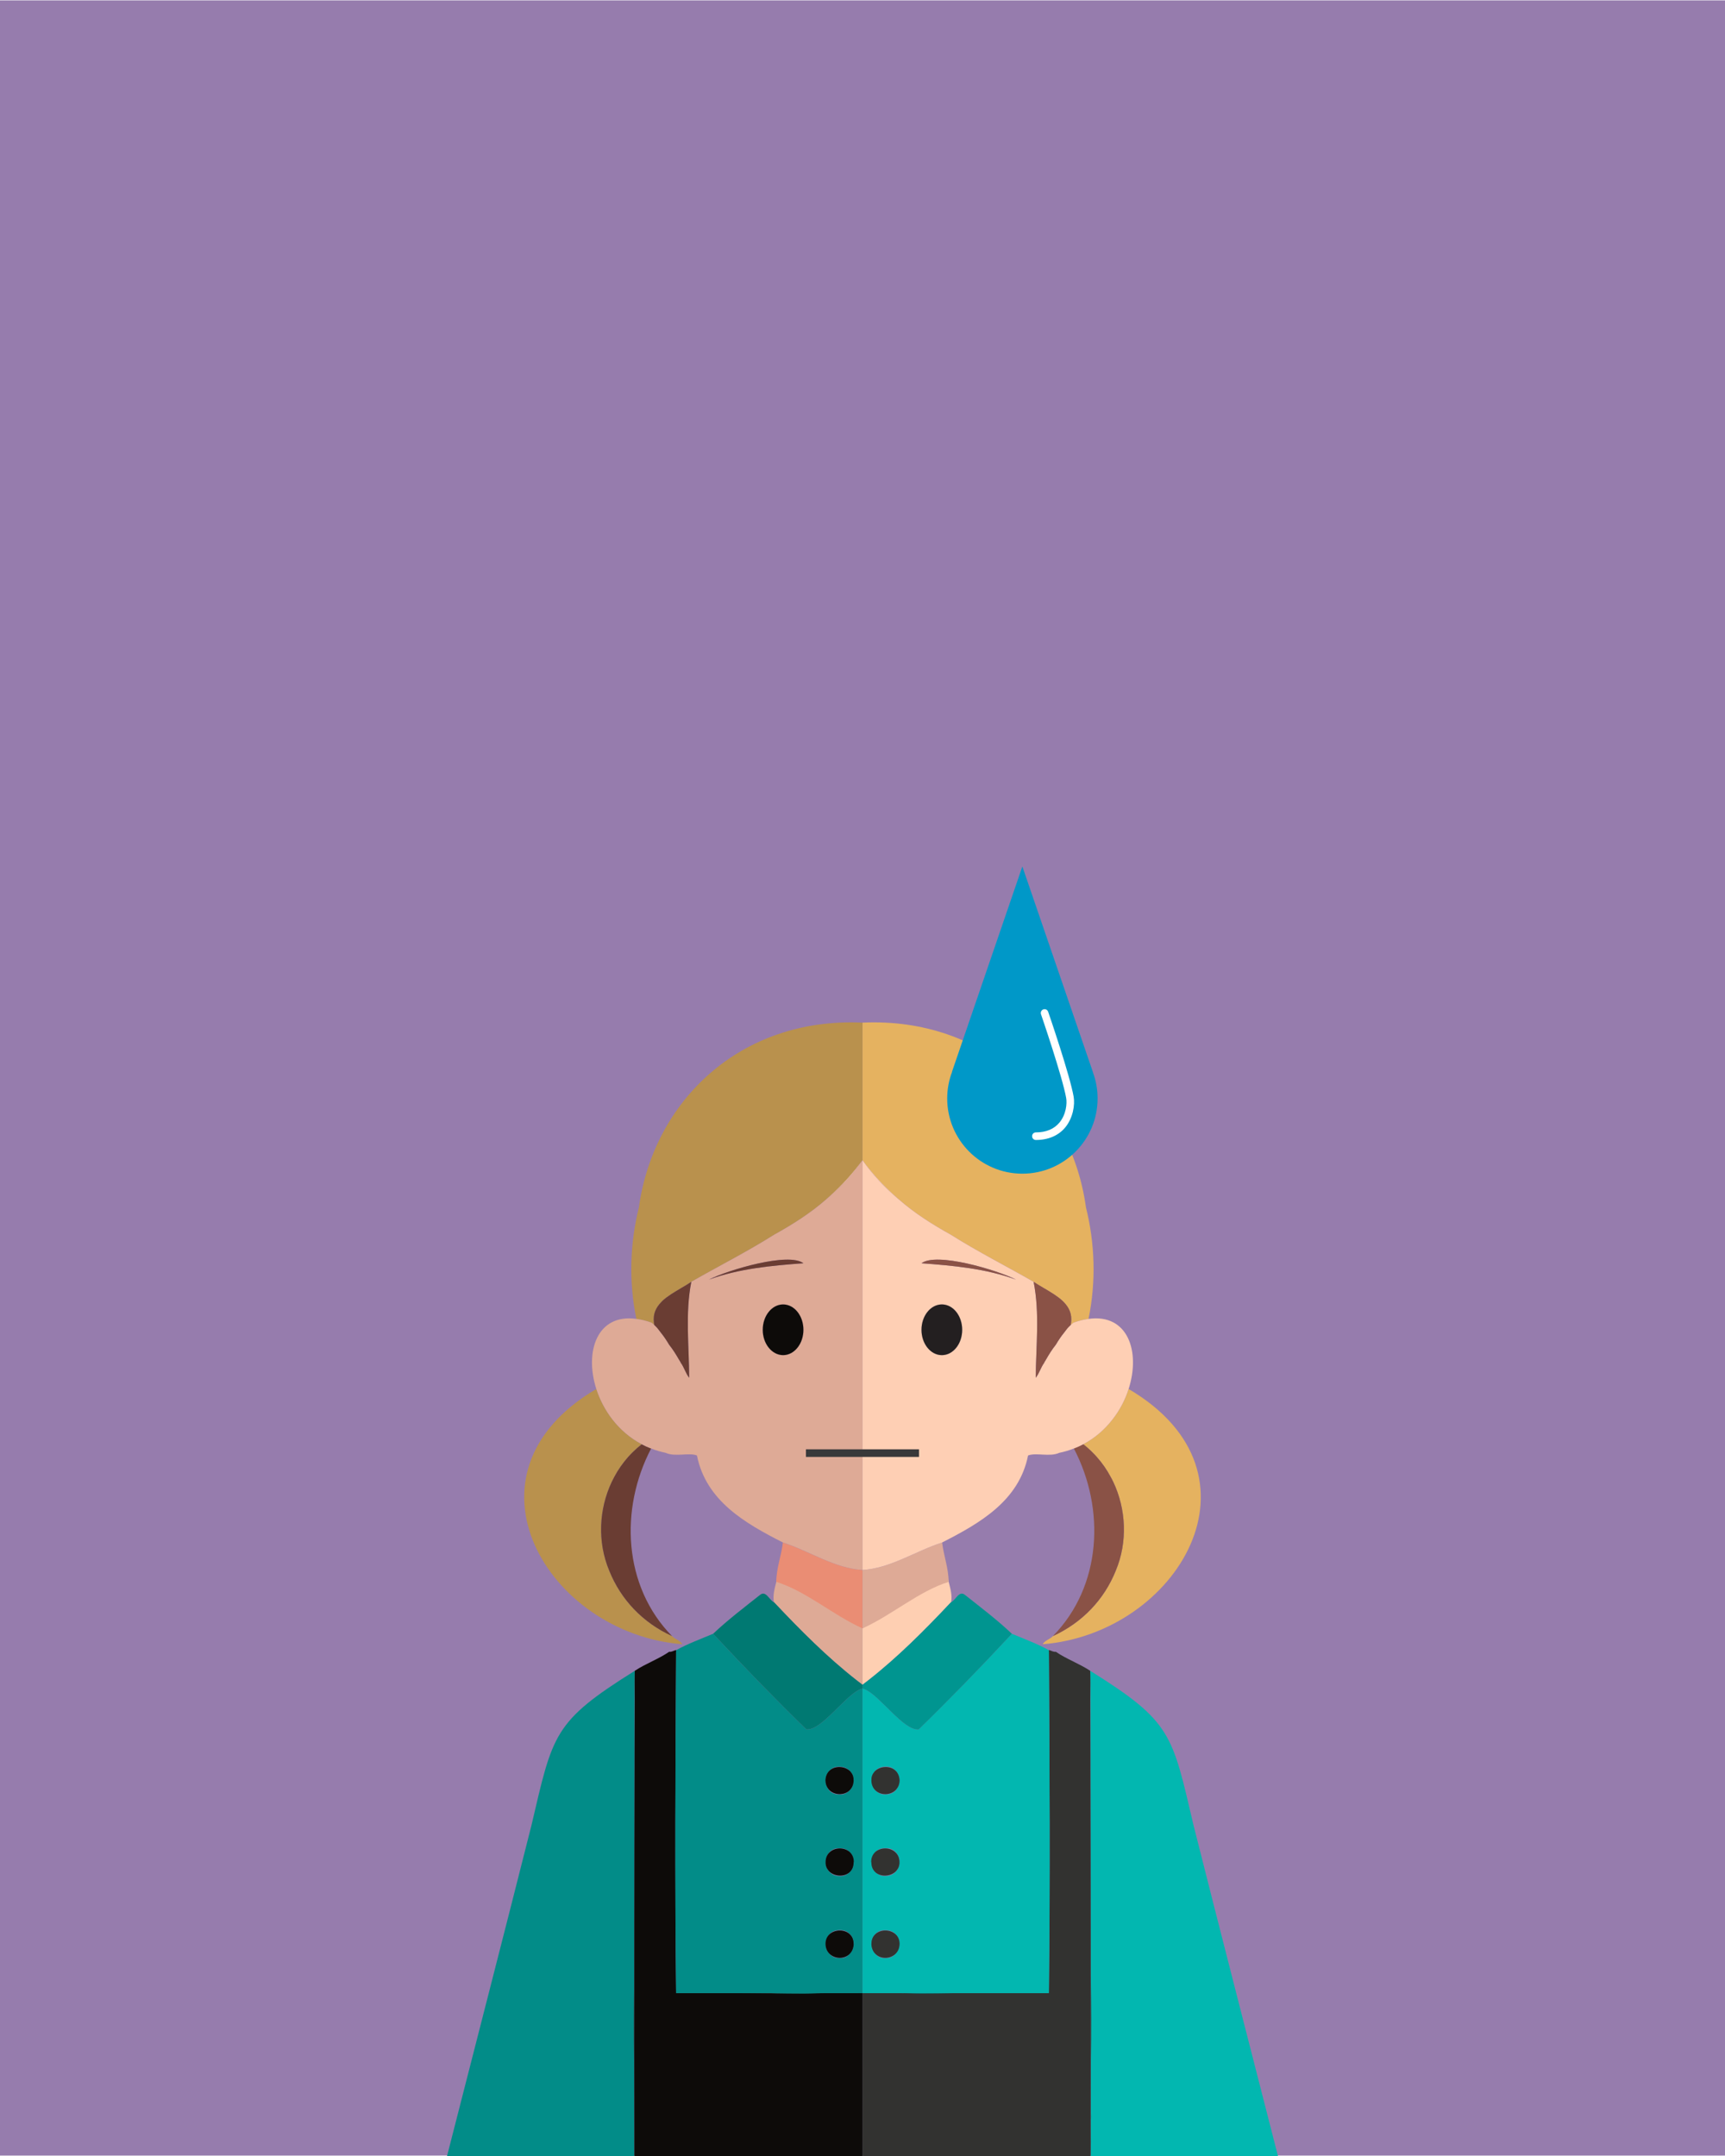 <?xml version="1.0" encoding="UTF-8"?>
<svg id="Layer_4" data-name="Layer 4" xmlns="http://www.w3.org/2000/svg" viewBox="0 0 226.77 283.46">
  <def>
    <style>
      .gocciaAnimation{
        transition: all ;
        animation: gocciaAnimation 1.5s ease-out 1;
      }
      @keyframes gocciaAnimation {
        0%{
          opacity:1;
          transform: translateY(0%);
        }
        100%{
          opacity:0;
          transform: translateY(5%);
        }
      }

      .trimolioImbarrazato{
        animation: trimolioAnimation 1s ease-out 2 forwards;
      }
      @keyframes trimolioAnimation {
        0%{
          transform: translateY(0%);
        }
        50%{
          transform: translateY(-2%);
        }
        100%{
          transform: translateY(0%);
        }
      }
      .sorriso{
        transform: scaleX(0);
        transform-origin: center center !important ;
        animation: sorriso 1s ease-out 1 0.5s forwards;
      }
      @keyframes sorriso {
        0%{
          transform: scaleX(0);
        }
        100%{
         
          transform: scaleX(1);
        }
      }
    </style>
  </def>
  <rect id="sfondo" x="0" y=".05" width="226.77" height="283.36" fill="#967cad" stroke-width="0"/>
  <g id="corpo">
    <g id="matilde">
      <g>
        <g>
          <path d="M83.42,229.94c0,17.84-.12,35.68-.03,53.52h-24.62c3.7-14.49,7.44-28.97,11.1-43.49,2.82-12.02,2.85-13.59,13.58-20.3-.05,3.42-.04,6.84-.03,10.27Z" fill="#028c88" stroke-width="0"/>
          <path d="M113.38,262.05v21.41h-29.99c-.02-9.23-.02-18.46-.01-27.7v-1.28c0-7.42.02-14.85.04-22.28v-.93c.01-3.86.02-7.73.03-11.6,1.44-.95,3.12-1.54,4.52-2.5.34.05.61-.17.92-.23-.09,14.99-.18,30.14,0,45.09.41,0,.93,0,1.54,0,.33,0,.67,0,1.01,0,.49,0,.99,0,1.5,0h.11c1.64,0,3.41.01,5.22.01h.34c1.2,0,2.43,0,3.64,0h.07c1.7,0,3.38,0,4.99,0h.25c2.02,0,3.92,0,5.58-.02h.24Z" fill="#0d0b09" stroke-width="0"/>
          <path d="M83.36,278.27c0-.12,0-.25.01-.37v.81c0-.15,0-.3-.01-.45Z" fill="#323230" stroke-width="0"/>
          <path d="M83.36,270.89c-.05-3.66-.03-7.31.02-10.97-.01,3.66-.02,7.31-.02,10.97Z" fill="#323230" stroke-width="0"/>
          <path d="M83.37,279.78c0,1.23.01,2.46.02,3.69-.04-1.23-.04-2.46-.02-3.69Z" fill="#323230" stroke-width="0"/>
          <path d="M83.41,221.28c0-.53.02-1.07.04-1.6-.02,1.22-.03,2.44-.04,3.66v-2.06Z" fill="#323230" stroke-width="0"/>
          <path d="M95.85,262.05h-2.15c-.21,0-.43,0-.64,0h-.11c-.21,0-.43,0-.62,0h-.87c.26,0,.54,0,.82,0h.09c.84,0,1.77,0,2.77,0,.24,0,.47,0,.72,0Z" fill="#323230" stroke-width="0"/>
          <path d="M108.21,262.05c-.21,0-.42.01-.64.02h-.25c-1.07.02-2.24.03-3.44.03-.05,0-.1,0-.15,0-1.67,0-3.42-.01-5.11-.03h-.34c-.42,0-.83,0-1.24-.01-.21,0-.43,0-.64,0h11.82Z" fill="#323230" stroke-width="0"/>
          <path d="M113.38,134.45v18.1c-1.26,1.71-2.67,3.28-4.27,4.7-.15.13-.29.26-.44.39,0,0-.01.02-.02.02-2.1,1.85-4.45,3.33-6.88,4.68-3.55,2.24-7.4,4.19-10.89,6.19-.44.3-.91.57-1.37.84-.89.53-1.78,1.05-2.44,1.67-.05.06-.1.11-.15.16-.69.71-1.1,1.55-.96,2.68.01.1.03.21.05.33-.11-.11-.24-.21-.38-.32h-.01c-.7-.25-1.36-.41-1.97-.49-1-4.91-.84-9.95.35-14.7,0-.02,0-.03,0-.03,1.95-13.88,13.27-24.94,29.37-24.22Z" fill="#b9914d" stroke-width="0"/>
          <path d="M86.02,174.21h-.01c-.02-.12-.04-.23-.05-.33.01.11.03.22.06.33Z" fill="#e5b260" stroke-width="0"/>
          <path d="M113.38,152.55c-1.35,1.96-2.95,3.62-4.71,5.09.15-.13.29-.26.44-.39,1.6-1.42,3.01-2.99,4.27-4.7Z" fill="#e5b260" stroke-width="0"/>
          <path d="M89.7,216.18c-17.73-1.41-30.31-22.38-11.31-33.56.46,1.4,1.17,2.79,2.14,4.03,1.01,1.29,2.29,2.42,3.84,3.23-.43.33-.83.68-1.21,1.06-.1.1-.2.2-.3.31-.1.1-.2.21-.3.32-.7.8-1.31,1.67-1.81,2.61-.11.2-.22.42-.32.63-1.71,3.6-1.92,7.92-.34,11.7,1.53,3.81,4.4,6.83,8.26,8.6h0c.39.42,1.07.56,1.35,1.07Z" fill="#b9914d" stroke-width="0"/>
          <path d="M101.33,262.05h-7.64c1.02,0,2.15,0,3.34,0h4.46c-.05,0-.1,0-.15,0ZM101.48,262.06c.26,0,.52.01.77.02h.07c.47.01.93.02,1.39.02.05,0,.1,0,.15,0,1.22.02,2.42.02,3.6-.03h.09c.22,0,.43-.01.64-.02-1.93,0-4.31,0-6.72,0Z" fill="#018c89" stroke-width="0"/>
          <path d="M92.27,262.05s.02,0,.04,0,.04,0,.05,0h-.09ZM92.36,262.05c.43,0,.87,0,1.33,0s.94,0,1.44,0c-.99,0-1.92,0-2.77,0ZM109.01,254.34c-.29.28-.48.68-.49,1.19,0,.56.2,1,.49,1.31-.55-.69-.58-1.82,0-2.5ZM108.98,243.59c-.28.29-.46.71-.47,1.23-.01.46.14.84.4,1.13-.49-.68-.45-1.72.07-2.37ZM109.13,232.73c-.35.29-.6.74-.62,1.37.01.46.16.84.4,1.13-.49-.74-.4-1.87.23-2.5ZM112.22,234.04c.02-.44-.14-.81-.38-1.09.53.74.41,1.87-.23,2.5.36-.31.6-.78.61-1.42ZM112.22,244.85c.02-.56-.17-.99-.47-1.29.61.72.56,1.96-.11,2.64.35-.28.58-.73.58-1.35ZM112.23,255.57c0-.55-.19-.96-.49-1.25.59.7.53,1.9-.06,2.59.31-.3.52-.75.55-1.34Z" fill="#028c88" stroke-width="0"/>
          <path d="M113.01,222.14c-1.98.88-5.03,5.42-7.01,5.24-4.02-3.92-7.95-7.96-11.77-12.06-.15-.17-.32-.34-.48-.52-1.6.68-3.34,1.31-4.87,2.16-.09,14.99-.18,30.14,0,45.09.41,0,.93,0,1.54,0h1.93c.84,0,1.77,0,2.77,0,.24,0,.47,0,.72,0h17.54v-40.04c-.12.02-.24.07-.37.13ZM109.13,232.73c.28-.28.66-.46,1.14-.46.69,0,1.18.24,1.48.61.03.03.05.06.08.09.24.28.4.65.38,1.09,0,.64-.24,1.11-.61,1.42-.03.03-.07.06-.1.08-.3.26-.69.41-1.17.37-.67.01-1.15-.27-1.42-.68,0,0,0,0,0-.01-.24-.28-.39-.66-.4-1.13.02-.63.27-1.08.62-1.37ZM108.98,243.59s.02-.02.02-.02c.3-.37.77-.61,1.37-.57.56-.02.99.16,1.28.46.04.03.07.06.1.1.3.3.49.74.47,1.29,0,.62-.23,1.06-.58,1.35,0,0,0,.01-.01.01-.29.28-.69.46-1.2.46-.66,0-1.13-.25-1.43-.62-.02-.02-.04-.04-.05-.06-.01,0-.02-.02-.02-.02h0c-.26-.3-.42-.68-.4-1.14,0-.53.19-.94.47-1.23ZM111.68,256.91l-.05.05c-.29.32-.71.52-1.24.48-.61.03-1.06-.21-1.36-.59,0,0-.01,0-.01-.01-.3-.31-.49-.75-.49-1.31.01-.51.2-.91.49-1.19h0c.29-.36.74-.59,1.35-.58.58-.02,1,.17,1.29.47.03.02.06.05.08.08.3.28.49.7.49,1.25-.02.59-.23,1.04-.55,1.34Z" fill="#028c88" stroke-width="0"/>
          <path d="M88.35,215.11c-3.86-1.77-6.73-4.79-8.26-8.6-1.58-3.78-1.37-8.1.34-11.7.1-.21.21-.43.32-.63.5-.94,1.11-1.81,1.81-2.61.1-.11.2-.22.3-.32.1-.11.2-.21.3-.31.38-.38.78-.73,1.21-1.06.04.02.08.05.13.07.28.15.57.29.87.4.07.03.15.06.23.09-4.16,7.95-3.68,18.12,2.75,24.67Z" fill="#6a3d33" stroke-width="0"/>
          <path d="M113.38,214.09v7.41c-.26-.2-.52-.39-.77-.59-3.85-3.01-7.38-6.55-10.72-10.11-.02-.02-.04-.04-.05-.05,0,0-.01-.02-.02-.02,0,0,0-.01-.01-.01-.01-.02-.02-.03-.07-.07-.17-.89.09-1.79.31-2.66v-.02c.04-.15.08-.3.11-.45.05.17.24.29.55.28,4.09.85,7.67,3.73,10.68,6.29Z" fill="#deaa96" stroke-width="0"/>
          <path d="M112.22,244.85c0,.62-.23,1.06-.58,1.35,0,0,0,.01-.01.01-.73.59-1.96.49-2.63-.17-.02-.02-.04-.04-.05-.06-.01,0-.02-.02-.02-.02h0c-.26-.3-.42-.68-.4-1.14,0-.53.19-.94.47-1.23,0-.01.02-.02.02-.02.68-.7,1.92-.72,2.65-.11.04.03.07.06.1.1.3.3.49.74.47,1.29Z" fill="#0d0b09" stroke-width="0"/>
          <path d="M112.23,255.57c-.02.59-.23,1.04-.55,1.34l-.05.05c-.72.65-1.93.59-2.61-.11,0,0-.01,0-.01-.01-.3-.31-.49-.75-.49-1.31.01-.51.2-.91.49-1.19h0c.69-.67,1.92-.71,2.64-.1.03.02.06.05.08.08.3.28.49.7.49,1.25Z" fill="#0d0b09" stroke-width="0"/>
          <path d="M112.22,234.04c0,.64-.24,1.11-.61,1.42-.03.03-.07.06-.1.08-.77.56-1.98.44-2.6-.31,0,0,0,0,0-.01-.24-.28-.39-.66-.4-1.13.02-.63.27-1.08.62-1.37.74-.61,1.96-.5,2.62.14.03.03.05.06.08.09.24.28.4.65.38,1.09Z" fill="#0d0b09" stroke-width="0"/>
          <path d="M113.38,206.41v7.68c-3.84-1.72-7.45-4.92-11.33-6.11v-.02c.01-1.75.66-3.42.87-5.15,3.46,1.1,6.82,3.4,10.46,3.6Z" fill="#ea8d74" stroke-width="0"/>
          <path d="M113.38,221.5v.51c-.12.02-.24.07-.37.13-1.98.88-5.03,5.42-7.01,5.24-4.02-3.92-7.95-7.96-11.77-12.06-.15-.17-.32-.34-.48-.52,1.92-1.82,4.06-3.44,6.14-5.09.8-.68,1.24.68,1.85.94.04.04.05.05.07.07,0,0,.01,0,.01.01,0,0,.01.01.02.02.01.01.02.03.05.05,3.35,3.56,6.88,7.1,10.72,10.11.26.2.51.4.77.59Z" fill="#007972" stroke-width="0"/>
        </g>
        <path d="M109.11,157.25c-.15.13-.29.26-.44.39,1.76-1.47,3.36-3.13,4.71-5.09-1.26,1.71-2.67,3.28-4.27,4.7Z" fill="#fecfb4" stroke-width="0"/>
        <path d="M102.95,171.5c-1.48,0-2.68,1.5-2.68,3.34s1.2,3.33,2.68,3.33,2.67-1.49,2.67-3.33-1.2-3.34-2.67-3.34Z" fill="#fecfb4" stroke-width="0"/>
        <path d="M108.67,157.64s-.01.02-.02.02c-2.1,1.85-4.45,3.33-6.88,4.68-3.55,2.24-7.4,4.19-10.89,6.19-.82,4.15-.29,8.51-.28,12.61-.42-.5-.67-1.36-1.09-1.95h-.02c.01-.07-.04-.12-.08-.18-.03-.04-.05-.09-.08-.14-.02-.03-.04-.06-.06-.09-.39-.68-.81-1.36-1.3-1.97-.33-.55-.68-1.09-1.08-1.58-.11-.14-.22-.29-.33-.43h0c-.1-.14-.2-.25-.31-.36-.07-.08-.15-.16-.23-.23h-.01c-.11-.11-.24-.21-.38-.32h-.01c-.7-.25-1.36-.41-1.97-.49-5.17-.71-6.83,4.31-5.26,9.22.46,1.4,1.17,2.79,2.14,4.03,1.01,1.29,2.29,2.42,3.84,3.23.04.02.08.05.13.07.28.15.57.29.87.4.07.03.15.06.23.09.59.24,1.23.43,1.9.57,1.28.58,3.04-.07,4.12.35,1.19,5.96,6.31,8.9,11.3,11.44h0c3.46,1.11,6.82,3.41,10.46,3.61v-53.86c-1.35,1.96-2.95,3.62-4.71,5.09ZM102.95,178.17c-1.48,0-2.68-1.49-2.68-3.33s1.2-3.34,2.68-3.34,2.67,1.5,2.67,3.34-1.2,3.33-2.67,3.33ZM93.19,168.24c2.58-1.3,10.5-3.64,12.43-2.15-4.13.3-8.48.7-12.43,2.15Z" fill="#deaa96" stroke-width="0"/>
        <path d="M105.62,166.09c-4.13.3-8.48.7-12.43,2.15,2.58-1.3,10.5-3.64,12.43-2.15Z" fill="#6a3d33" stroke-width="0"/>
        <path d="M90.6,181.14c-.42-.5-.67-1.36-1.09-1.95h-.02c.01-.07-.04-.12-.08-.18-.03-.04-.05-.09-.08-.14-.02-.03-.04-.06-.06-.09-.39-.68-.81-1.36-1.3-1.97-.33-.55-.68-1.09-1.08-1.58-.11-.14-.22-.29-.33-.43h0c-.1-.14-.2-.25-.31-.36-.07-.08-.15-.16-.23-.23-.03-.11-.05-.22-.06-.33-.14-1.13.27-1.97.96-2.68.05-.05.1-.1.15-.16.66-.62,1.55-1.14,2.44-1.67.46-.27.93-.54,1.37-.84-.82,4.15-.29,8.51-.28,12.61Z" fill="#6a3d33" stroke-width="0"/>
        <path d="M105.62,174.84c0,1.84-1.2,3.33-2.67,3.33s-2.68-1.49-2.68-3.33,1.2-3.34,2.68-3.34,2.67,1.5,2.67,3.34Z" fill="#0d0b09" stroke-width="0"/>
      </g>
      <g>
        <g>
          <path d="M143.35,229.94c0,17.84.12,35.68.03,53.52h24.62c-3.7-14.49-7.44-28.97-11.1-43.49-2.82-12.02-2.85-13.59-13.58-20.3.05,3.42.04,6.84.03,10.27Z" fill="#02b7b0" stroke-width="0"/>
          <path d="M113.39,262.05v21.41s29.99,0,29.99,0c.02-9.23.02-18.46.01-27.7v-1.28c0-7.42-.02-14.85-.04-22.28v-.93c-.01-3.86-.02-7.73-.03-11.6-1.44-.95-3.12-1.54-4.52-2.5-.34.05-.61-.17-.92-.23.09,14.99.18,30.14,0,45.09-.41,0-.93,0-1.54,0-.33,0-.67,0-1.01,0-.49,0-.99,0-1.5,0h-.11c-1.64,0-3.41.01-5.22.01h-.34c-1.2,0-2.43,0-3.64,0h-.07c-1.7,0-3.38,0-4.99,0h-.25c-2.02,0-3.92,0-5.58-.02h-.24Z" fill="#323230" stroke-width="0"/>
          <path d="M143.42,278.27c0-.12,0-.25-.01-.37v.81c0-.15,0-.3.01-.45Z" fill="#323230" stroke-width="0"/>
          <path d="M143.42,270.89c.05-3.66.03-7.31-.02-10.97.01,3.66.02,7.31.02,10.97Z" fill="#323230" stroke-width="0"/>
          <path d="M143.4,279.78c0,1.23-.01,2.46-.02,3.69.04-1.23.04-2.46.02-3.69Z" fill="#323230" stroke-width="0"/>
          <path d="M143.36,221.28c0-.53-.02-1.07-.04-1.6.02,1.22.03,2.44.04,3.66v-2.06Z" fill="#323230" stroke-width="0"/>
          <path d="M130.92,262.05h2.15c.21,0,.43,0,.64,0h.11c.21,0,.43,0,.62,0h.87c-.26,0-.54,0-.82,0h-.09c-.84,0-1.77,0-2.77,0-.24,0-.47,0-.72,0Z" fill="#323230" stroke-width="0"/>
          <path d="M118.56,262.05c.21,0,.42.01.64.02h.25c1.07.02,2.24.03,3.44.03.05,0,.1,0,.15,0,1.67,0,3.42-.01,5.11-.03h.34c.42,0,.83,0,1.24-.01.21,0,.43,0,.64,0h-11.82Z" fill="#323230" stroke-width="0"/>
          <path d="M143.11,173.4c-.6.08-1.26.24-1.96.49h-.02c-.13.11-.26.21-.38.32.02-.11.04-.22.06-.33.13-1.13-.27-1.97-.96-2.68-.05-.05-.1-.1-.16-.16-.66-.62-1.54-1.14-2.44-1.67-.46-.27-.92-.54-1.37-.84-3.48-2-7.34-3.95-10.88-6.19-2.43-1.35-4.78-2.83-6.88-4.68-.02,0-.02-.02-.03-.02-.15-.13-.29-.26-.43-.39-1.6-1.42-3.02-2.99-4.27-4.7v-18.1c16.1-.72,27.42,10.34,29.36,24.22,0,0,.02.01,0,.03,1.19,4.75,1.36,9.79.35,14.7Z" fill="#e5b260" stroke-width="0"/>
          <path d="M140.75,174.21s0,0,0,0c.02-.11.04-.23.05-.33-.02.11-.04.23-.06.34Z" fill="#e5b260" stroke-width="0"/>
          <path d="M118.09,157.64c-1.76-1.47-3.36-3.13-4.7-5.09,1.25,1.71,2.67,3.28,4.27,4.7.14.13.28.26.43.39Z" fill="#e5b260" stroke-width="0"/>
          <path d="M137.07,216.18c.28-.51.95-.65,1.34-1.06h0c3.86-1.78,6.74-4.8,8.27-8.61,1.58-3.78,1.37-8.1-.34-11.7-.11-.21-.21-.43-.33-.63-.5-.94-1.1-1.81-1.81-2.61-.1-.11-.19-.22-.29-.32-.11-.11-.2-.21-.31-.31-.37-.38-.77-.73-1.2-1.06,1.55-.81,2.83-1.94,3.83-3.23.98-1.24,1.69-2.63,2.14-4.03,19.01,11.18,6.43,32.15-11.3,33.56Z" fill="#e5b260" stroke-width="0"/>
          <path d="M125.29,262.06h4.46c1.19,0,2.31,0,3.34,0h-7.64c-.05,0-.1,0-.15,0ZM118.56,262.05c.21,0,.42.01.64.02h.09c1.18.05,2.39.05,3.6.03.05,0,.1,0,.15,0,.46,0,.93-.01,1.39-.02h.07c.26,0,.52-.01.77-.02-2.42,0-4.79,0-6.72,0Z" fill="#018c89" stroke-width="0"/>
          <path d="M134.41,262.05s.03,0,.05,0,.03,0,.04,0h-.09ZM131.64,262.05c.49,0,.97,0,1.44,0s.9,0,1.33,0c-.84,0-1.77,0-2.77,0ZM117.76,256.85c.3-.31.49-.75.49-1.31-.01-.51-.2-.91-.49-1.19.58.68.55,1.82,0,2.5ZM117.86,245.95c.26-.29.42-.67.4-1.13,0-.53-.19-.94-.47-1.23.51.65.56,1.69.07,2.37ZM117.86,235.22c.24-.28.39-.66.4-1.13-.02-.63-.27-1.08-.62-1.37.62.63.72,1.76.23,2.5ZM115.16,235.46c-.64-.63-.75-1.77-.23-2.5-.24.28-.4.65-.38,1.09,0,.64.24,1.11.61,1.42ZM115.13,246.2c-.68-.68-.72-1.92-.11-2.64-.3.3-.49.74-.47,1.29,0,.62.23,1.06.58,1.35ZM115.09,256.91c-.59-.69-.65-1.89-.06-2.59-.3.28-.49.7-.49,1.25.02.59.23,1.04.55,1.34Z" fill="#028c88" stroke-width="0"/>
          <path d="M113.39,222.01v40.04s17.54,0,17.54,0c.24,0,.48,0,.72,0,.99,0,1.92,0,2.77,0h1.93c.61,0,1.13,0,1.54,0,.18-14.95.09-30.1,0-45.09-1.53-.85-3.26-1.48-4.87-2.16-.16.18-.33.35-.48.52-3.83,4.11-7.76,8.14-11.77,12.06-1.98.18-5.03-4.36-7.01-5.24-.13-.07-.25-.11-.37-.13ZM118.26,234.1c-.01.46-.16.84-.4,1.13,0,0,0,.01,0,.01-.28.41-.75.69-1.42.68-.48.04-.87-.11-1.17-.37-.04-.02-.07-.05-.1-.08-.36-.31-.6-.78-.61-1.42-.02-.44.14-.81.38-1.09.03-.03.05-.06.08-.09.3-.37.8-.61,1.48-.61.48,0,.86.18,1.14.46.35.29.6.74.62,1.37ZM118.26,244.82c.01.46-.14.84-.4,1.13h0s-.01.02-.02.03c-.01.02-.03.04-.05.06-.3.37-.77.62-1.43.62-.51,0-.91-.18-1.2-.46,0,0-.01,0-.01-.01-.35-.28-.58-.73-.58-1.35-.02-.56.17-.99.47-1.29.03-.04.07-.07.1-.1.29-.3.72-.49,1.28-.46.61-.04,1.07.2,1.37.57,0,0,.02.01.02.02.28.29.46.71.47,1.23ZM114.55,255.57c0-.55.19-.96.49-1.25.02-.04.05-.06.08-.08.29-.31.72-.5,1.29-.47.61-.01,1.06.21,1.35.56h0c.29.3.48.69.49,1.2,0,.56-.2,1-.49,1.31,0,0,0,0-.01.01-.3.37-.76.62-1.36.59-.53.04-.95-.16-1.24-.48l-.05-.05c-.31-.3-.52-.75-.55-1.34Z" fill="#02b7b0" stroke-width="0"/>
          <path d="M146.68,206.51c-1.53,3.81-4.41,6.83-8.27,8.6,6.43-6.55,6.92-16.72,2.76-24.67.08-.03.15-.06.23-.09.29-.11.58-.25.87-.4.05-.02.09-.05.13-.07.43.33.83.68,1.2,1.06.11.1.2.2.31.31.1.1.19.21.29.32.71.8,1.31,1.67,1.81,2.61.12.2.22.42.33.63,1.71,3.6,1.92,7.92.34,11.7Z" fill="#8a5246" stroke-width="0"/>
          <path d="M113.39,214.09v7.41c.26-.2.52-.39.77-.59,3.85-3.01,7.38-6.55,10.72-10.11.02-.02.04-.04.05-.05,0,0,.01-.02.02-.02,0,0,0-.01.01-.01.01-.02.02-.03.07-.07.17-.89-.09-1.79-.31-2.66v-.02c-.04-.15-.08-.3-.11-.45-.05.17-.24.29-.55.28-4.09.85-7.67,3.73-10.68,6.29Z" fill="#fecfb2" stroke-width="0"/>
          <path d="M114.55,244.85c0,.62.23,1.06.58,1.35,0,0,0,.01.01.01.73.59,1.96.49,2.63-.17.02-.02.04-.04.05-.06.01,0,.02-.02.02-.02h0c.26-.3.42-.68.4-1.14,0-.53-.19-.94-.47-1.23,0-.01-.02-.02-.02-.02-.68-.7-1.92-.72-2.65-.11-.04.03-.07.06-.1.1-.3.3-.49.74-.47,1.29Z" fill="#323230" stroke-width="0"/>
          <path d="M114.55,255.57c.02.59.23,1.04.55,1.34l.05.05c.72.65,1.93.59,2.61-.11,0,0,.01,0,.01-.01.3-.31.49-.75.49-1.31-.01-.51-.2-.91-.49-1.19h0c-.69-.67-1.92-.71-2.64-.1-.03.02-.06.05-.08.08-.3.28-.49.7-.49,1.25Z" fill="#323230" stroke-width="0"/>
          <path d="M114.55,234.04c0,.64.24,1.11.61,1.42.03.03.07.06.1.08.77.56,1.98.44,2.6-.31,0,0,0,0,0-.01.24-.28.39-.66.4-1.13-.02-.63-.27-1.08-.62-1.37-.74-.61-1.96-.5-2.62.14-.03.03-.05.06-.08.09-.24.28-.4.65-.38,1.09Z" fill="#323230" stroke-width="0"/>
          <path d="M124.71,207.96v.02c-3.87,1.19-7.49,4.39-11.32,6.11v-7.68c3.63-.2,7-2.5,10.45-3.6,0,0,.01,0,.01-.01.21,1.73.85,3.41.86,5.16Z" fill="#deaa96" stroke-width="0"/>
          <path d="M113.39,221.5v.51c.12.02.24.07.37.13,1.98.88,5.03,5.42,7.01,5.24,4.02-3.92,7.95-7.96,11.77-12.06.15-.17.32-.34.48-.52-1.92-1.82-4.06-3.44-6.14-5.09-.8-.68-1.24.68-1.85.94-.04.04-.05.05-.07.07,0,0-.01,0-.01.01,0,0-.01.01-.02.02-.01.01-.02.03-.05.05-3.35,3.56-6.88,7.1-10.72,10.11-.26.2-.51.4-.77.59Z" fill="#009590" stroke-width="0"/>
        </g>
        <path d="M117.66,157.25c-1.6-1.42-3.02-2.99-4.27-4.7,1.34,1.96,2.94,3.62,4.7,5.09-.15-.13-.29-.26-.43-.39Z" fill="#fecfb4" stroke-width="0"/>
        <path d="M123.82,171.5c-1.48,0-2.68,1.5-2.68,3.34s1.2,3.33,2.68,3.33,2.67-1.49,2.67-3.33-1.19-3.34-2.67-3.34Z" fill="#fecfb4" stroke-width="0"/>
        <path d="M143.11,173.4c-.6.08-1.26.24-1.96.49h-.02c-.13.11-.26.21-.38.32-.08.07-.17.15-.24.23-.11.11-.21.22-.3.35,0,0,0,.01-.01.01-.1.14-.22.29-.33.43-.4.49-.75,1.03-1.08,1.58-.49.61-.91,1.29-1.3,1.97-.02.03-.03.06-.05.09-.03.05-.06.1-.09.14-.03.06-.08.11-.08.18h-.01c-.43.59-.68,1.45-1.1,1.95.02-4.1.55-8.46-.28-12.61-3.48-2-7.34-3.95-10.88-6.19-2.43-1.35-4.78-2.83-6.88-4.68-.02,0-.02-.02-.03-.02-1.76-1.47-3.36-3.13-4.7-5.09v53.86c3.63-.2,7-2.5,10.45-3.6,0,0,.01,0,.01-.01,4.98-2.54,10.11-5.48,11.3-11.44,1.08-.42,2.83.23,4.11-.35.68-.14,1.31-.33,1.91-.57.08-.03.15-.06.23-.09.29-.11.58-.25.87-.4.05-.02.09-.05.13-.07,1.55-.81,2.83-1.94,3.83-3.23.98-1.24,1.69-2.63,2.14-4.03,1.58-4.91-.08-9.93-5.26-9.22ZM123.82,178.17c-1.48,0-2.68-1.49-2.68-3.33s1.2-3.34,2.68-3.34,2.67,1.5,2.67,3.34-1.19,3.33-2.67,3.33ZM121.14,166.09c1.94-1.49,9.86.85,12.43,2.15-3.94-1.45-8.29-1.85-12.43-2.15Z" fill="#fecfb4" stroke-width="0"/>
        <path d="M133.57,168.24c-3.94-1.45-8.29-1.85-12.43-2.15,1.94-1.49,9.86.85,12.43,2.15Z" fill="#8a5246" stroke-width="0"/>
        <path d="M140.81,173.88c-.02.11-.04.22-.06.33-.08.07-.17.15-.24.23-.11.11-.21.22-.3.35,0,0,0,.01-.01.01-.1.14-.22.29-.33.43-.4.49-.75,1.03-1.08,1.58-.49.61-.91,1.29-1.3,1.97-.02.03-.03.06-.05.09-.03.05-.06.1-.09.14-.03.06-.08.11-.08.18h-.01c-.43.59-.68,1.45-1.1,1.95.02-4.1.55-8.46-.28-12.61.45.3.91.57,1.37.84.9.53,1.78,1.05,2.44,1.67.06.06.11.11.16.16.69.71,1.09,1.55.96,2.68Z" fill="#8a5246" stroke-width="0"/>
        <path d="M126.49,174.84c0,1.84-1.19,3.33-2.67,3.33s-2.68-1.49-2.68-3.33,1.2-3.34,2.68-3.34,2.67,1.5,2.67,3.34Z" fill="#231f20" stroke-width="0"/>
      </g>
      <g id="sorriso" class="sorriso">
        <rect x="105.95" y="190.55" width="14.86" height="1" fill="#38393a" stroke-width="0"/>
      </g>
    </g>
    <g id="icon" class="gocciaAnimation">
      <path d="M144.29,144.42c0,5.46-4.43,9.89-9.89,9.89s-9.88-4.43-9.88-9.89c0-1.24.23-2.42.65-3.51h-.02l9.25-26.99,9.3,27.11h-.01c.39,1.05.6,2.2.6,3.39Z" fill="#0098c8" stroke-width="0"/>
      <path d="M136.18,149.88c-.28,0-.5-.22-.5-.5s.22-.5.5-.5c1.34,0,2.37-.43,3.08-1.27.9-1.07,1.03-2.53.9-3.25-.49-2.78-3.28-10.93-3.31-11.01-.09-.26.05-.55.31-.64.26-.09.54.05.63.31.12.34,2.85,8.31,3.35,11.16.19,1.09-.08,2.82-1.12,4.07-.89,1.06-2.22,1.63-3.84,1.63Z" fill="#fff" stroke-width="0"/>
    </g>
  </g>
</svg>